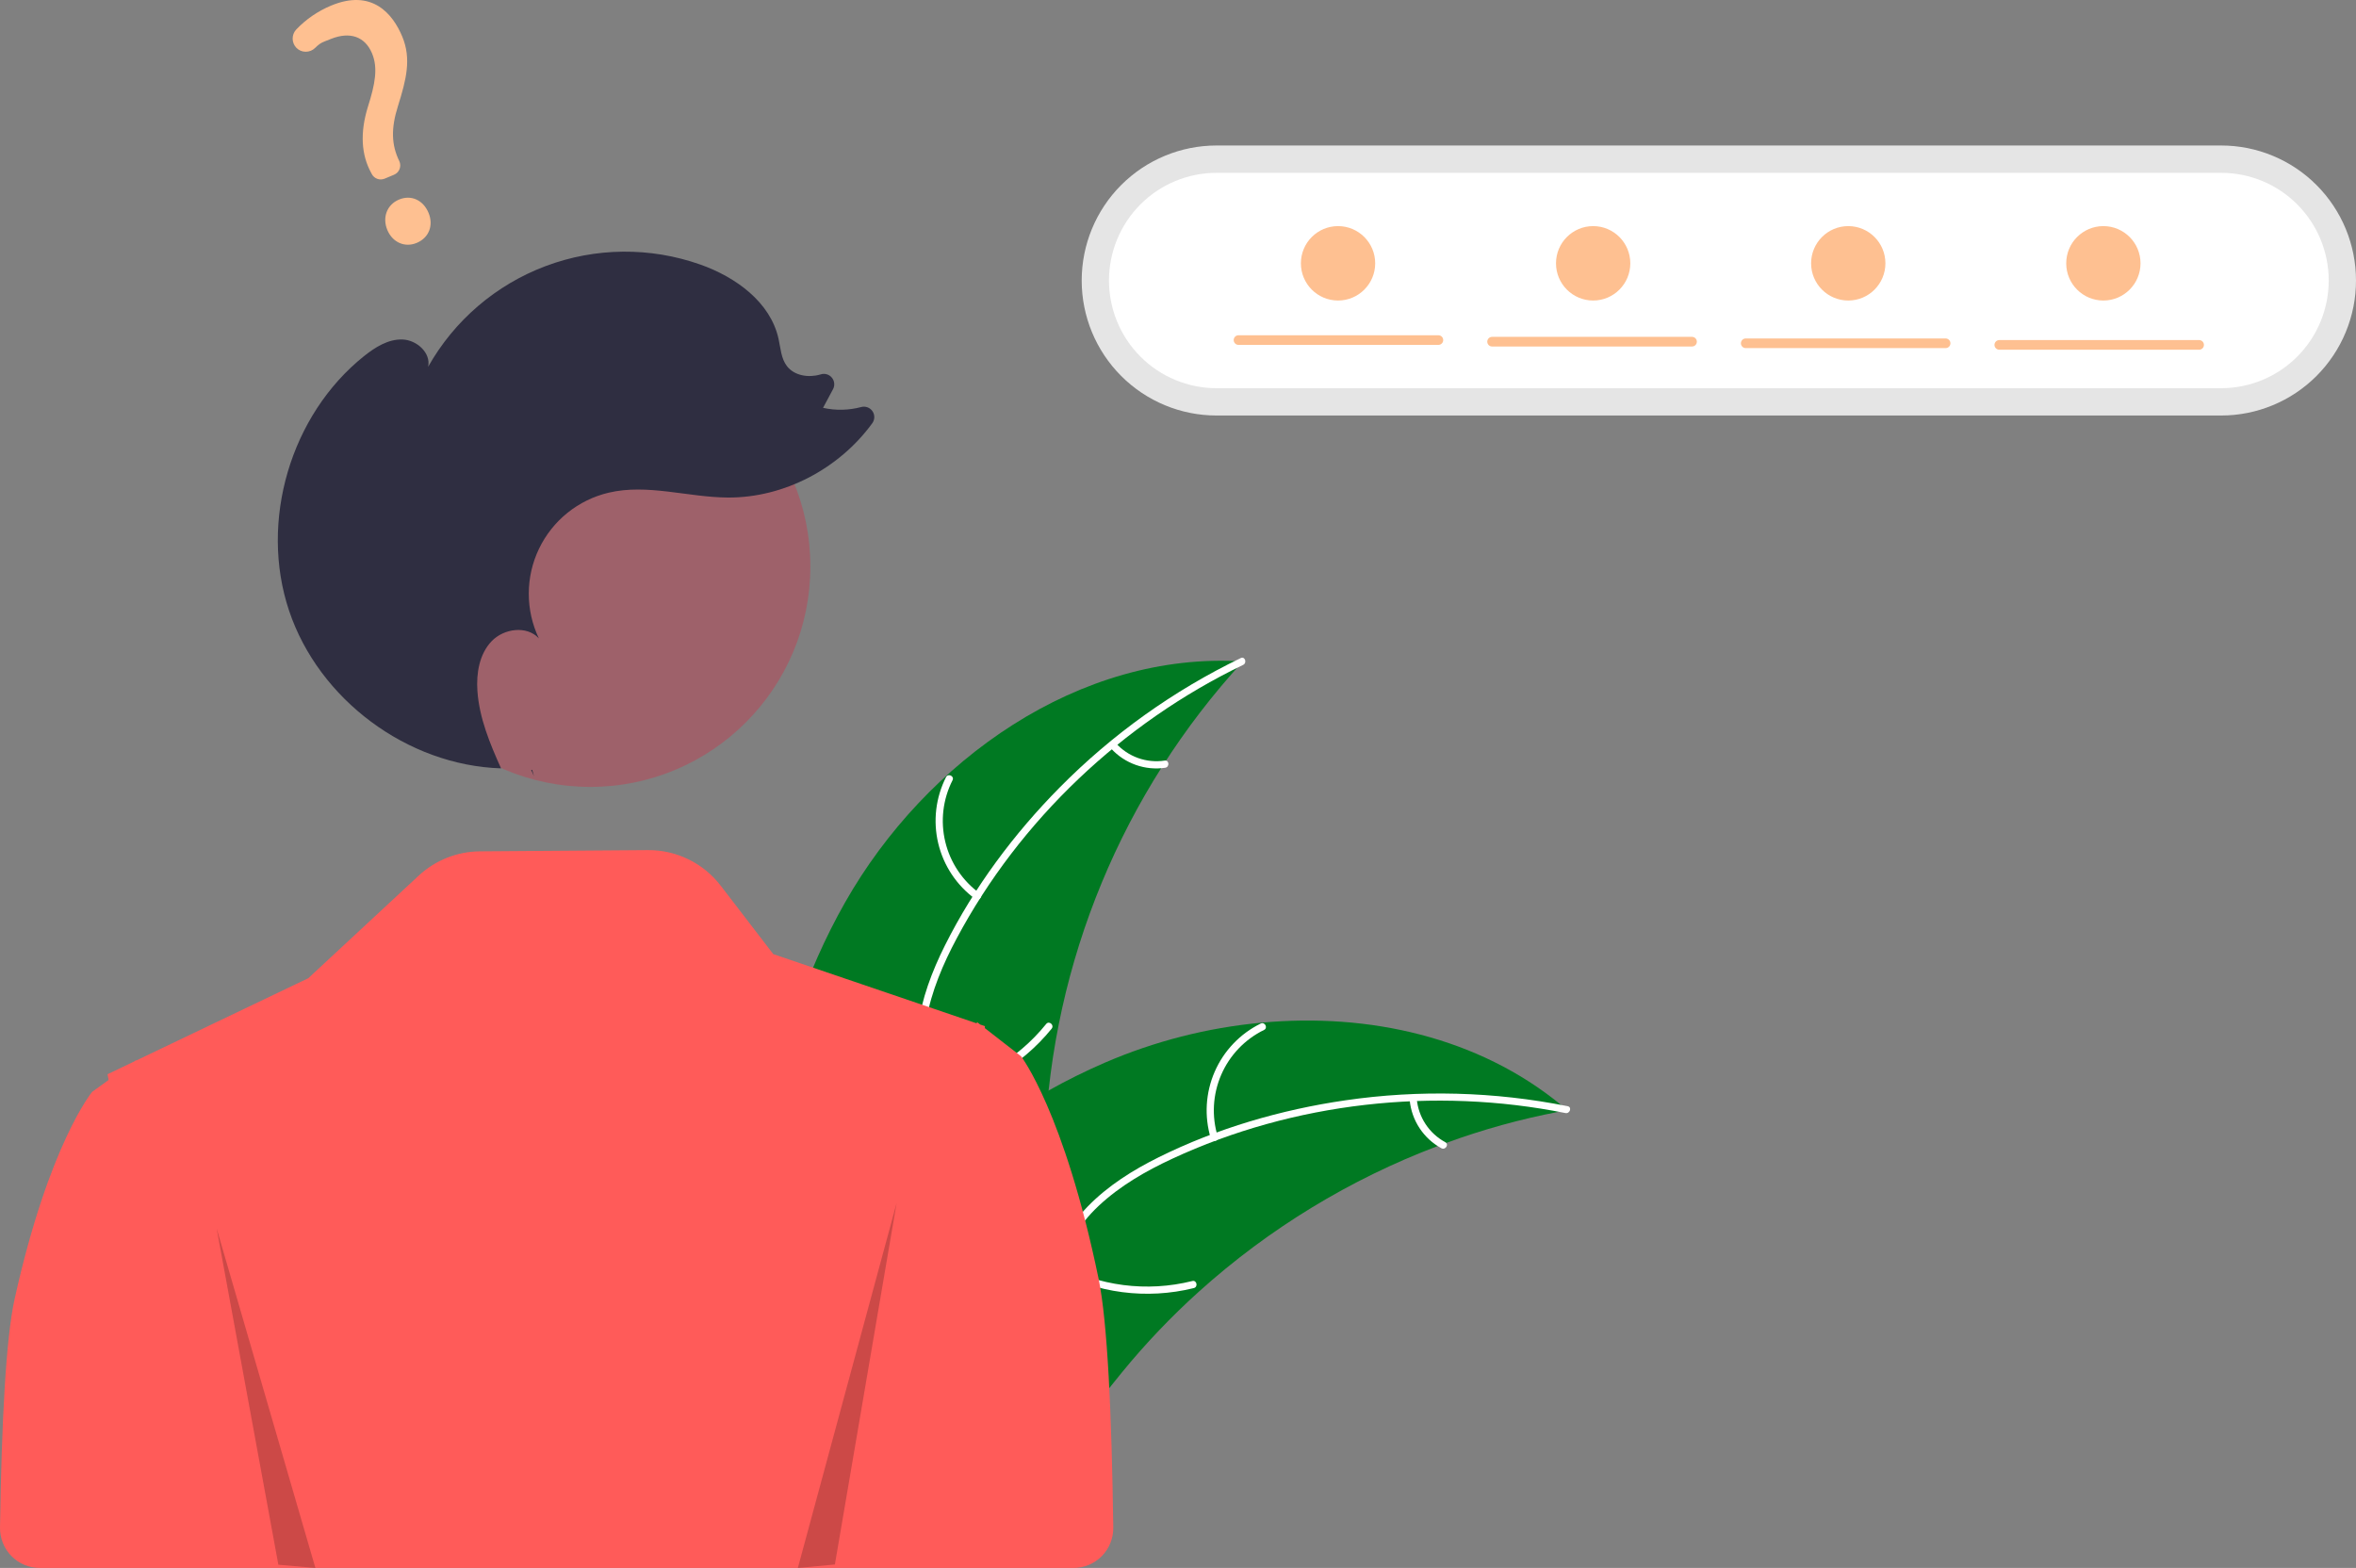 <svg width="308" height="205" viewBox="0 0 308 205" fill="none" xmlns="http://www.w3.org/2000/svg">
<rect x="0" y="0" width="308" height="205" fill="#808080" stroke="none"/>
<g clip-path="url(#clip0_1_914)">
<path d="M110.48 117.979C121.035 99.383 141.169 85.105 162.483 86.48C146.761 103.603 137.594 125.743 136.602 148.984C136.252 157.948 136.795 167.955 130.852 174.668C127.154 178.844 121.502 180.867 115.944 181.291C110.387 181.716 104.831 180.71 99.347 179.709L98.017 180.118C97.511 158.733 99.924 136.576 110.48 117.979Z" fill="#007922"/>
<path d="M162.515 86.928C146.753 94.527 133.314 107.218 125.064 122.696C123.28 126.042 121.762 129.592 121.099 133.346C120.437 137.101 120.9 140.676 122.18 144.242C123.351 147.503 124.926 150.702 125.285 154.191C125.663 157.869 124.312 161.307 121.88 164.036C118.905 167.375 114.909 169.444 110.931 171.332C106.514 173.427 101.893 175.534 98.765 179.445C98.386 179.919 97.674 179.302 98.052 178.829C103.495 172.024 112.812 170.745 119.272 165.264C122.287 162.706 124.55 159.223 124.407 155.142C124.282 151.573 122.661 148.272 121.447 144.981C120.173 141.525 119.537 138.05 119.994 134.366C120.462 130.597 121.845 126.98 123.535 123.603C127.348 115.986 132.565 108.993 138.541 102.949C145.41 96.001 153.415 90.28 162.21 86.035C162.754 85.773 163.056 86.667 162.515 86.928Z" fill="white"/>
<path d="M127.481 117.523C125.064 115.754 123.355 113.182 122.657 110.267C121.96 107.351 122.32 104.283 123.673 101.608C123.948 101.068 124.799 101.472 124.523 102.013C123.259 104.501 122.924 107.359 123.579 110.073C124.234 112.786 125.836 115.175 128.096 116.81C128.586 117.165 127.968 117.877 127.481 117.523Z" fill="white"/>
<path d="M121.369 142.667C127.424 141.781 132.922 138.642 136.769 133.876C137.15 133.404 137.862 134.02 137.481 134.492C133.47 139.444 127.741 142.699 121.438 143.608C120.837 143.694 120.772 142.753 121.369 142.667Z" fill="white"/>
<path d="M145.875 97.16C146.668 98.04 147.666 98.709 148.78 99.107C149.894 99.505 151.09 99.619 152.259 99.44C152.859 99.346 152.924 100.287 152.328 100.38C151.035 100.572 149.715 100.444 148.483 100.007C147.251 99.57 146.144 98.838 145.26 97.874C145.169 97.79 145.113 97.675 145.104 97.551C145.095 97.428 145.133 97.306 145.211 97.209C145.293 97.115 145.409 97.057 145.533 97.048C145.657 97.039 145.78 97.079 145.875 97.16Z" fill="white"/>
<path d="M204.891 145.144C204.518 145.213 204.146 145.282 203.77 145.359C198.765 146.315 193.846 147.677 189.062 149.431C188.69 149.56 188.315 149.698 187.947 149.838C176.465 154.186 165.889 160.632 156.757 168.848C153.126 172.12 149.748 175.665 146.654 179.45C142.382 184.679 138.164 190.688 132.581 194.097C132.002 194.459 131.402 194.785 130.783 195.073L98.619 181.711C98.561 181.644 98.499 181.584 98.441 181.517L97.133 181.042C97.278 180.836 97.434 180.625 97.58 180.418C97.665 180.298 97.756 180.181 97.84 180.061C97.898 179.982 97.957 179.903 98.005 179.828C98.025 179.802 98.044 179.776 98.061 179.757C98.109 179.682 98.162 179.618 98.207 179.55C99.074 178.369 99.952 177.191 100.839 176.018C100.842 176.011 100.842 176.011 100.852 176.006C107.636 167.083 115.223 158.649 123.847 151.636C124.106 151.425 124.369 151.207 124.643 151.002C128.548 147.862 132.702 145.048 137.065 142.586C139.458 141.246 141.917 140.028 144.434 138.937C150.94 136.13 157.847 134.366 164.902 133.709C178.964 132.401 193.288 135.612 204.074 144.46C204.349 144.687 204.618 144.91 204.891 145.144Z" fill="#007922"/>
<path d="M204.649 145.523C187.497 142.086 169.137 144.116 153.245 151.499C149.809 153.096 146.463 155.015 143.677 157.612C140.891 160.211 139.111 163.344 137.99 166.964C136.964 170.273 136.298 173.778 134.488 176.78C132.579 179.944 129.433 181.875 125.851 182.587C121.468 183.459 117.034 182.702 112.723 181.81C107.936 180.82 102.981 179.716 98.132 180.952C97.544 181.102 97.347 180.18 97.933 180.03C106.369 177.879 114.577 182.476 123.031 181.995C126.975 181.77 130.876 180.354 133.216 177.009C135.261 174.084 135.951 170.472 136.961 167.112C138.02 163.584 139.602 160.426 142.181 157.76C144.821 155.033 148.099 152.979 151.479 151.302C159.102 147.519 167.471 145.082 175.877 143.859C185.538 142.453 195.368 142.713 204.942 144.627C205.535 144.745 205.238 145.641 204.649 145.523Z" fill="white"/>
<path d="M158.284 148.826C157.418 145.957 157.6 142.872 158.795 140.124C159.991 137.376 162.123 135.142 164.811 133.823C165.356 133.558 165.792 134.393 165.247 134.659C162.742 135.883 160.756 137.963 159.648 140.525C158.54 143.086 158.382 145.96 159.204 148.628C159.382 149.207 158.461 149.403 158.284 148.826Z" fill="white"/>
<path d="M138.289 165.217C143.656 168.161 149.933 168.97 155.869 167.484C156.457 167.336 156.655 168.258 156.068 168.406C149.888 169.941 143.357 169.085 137.779 166.01C137.247 165.716 137.76 164.926 138.289 165.217Z" fill="white"/>
<path d="M185.212 143.66C185.316 144.84 185.711 145.976 186.362 146.965C187.012 147.955 187.898 148.767 188.939 149.329C189.474 149.616 188.961 150.406 188.429 150.122C187.281 149.495 186.304 148.597 185.583 147.505C184.862 146.413 184.419 145.161 184.292 143.858C184.27 143.737 184.295 143.611 184.362 143.507C184.429 143.403 184.533 143.328 184.653 143.298C184.775 143.273 184.902 143.296 185.007 143.364C185.111 143.431 185.185 143.538 185.212 143.66Z" fill="white"/>
<path d="M143.62 167.188C139.115 145.375 133.484 138.102 133.484 138.102L131.333 136.431L128.747 134.419L128.759 134.16L128.146 133.951L128.001 133.839L127.765 133.658L127.727 133.698L127.647 133.782L115.941 129.797L101.091 124.745L94.214 115.792C93.094 114.334 91.652 113.156 90.001 112.35C88.35 111.543 86.535 111.131 84.699 111.144L62.736 111.307C59.767 111.329 56.913 112.463 54.736 114.485L40.3 127.896L17.807 138.655L17.769 138.617L17.532 138.786L14.057 140.45L14.2 141.198L12.049 142.752C12.049 142.752 6.419 149.519 1.914 169.817C0.768 174.981 0.204 186.06 0.001 199.712C-0.01 200.402 0.117 201.088 0.374 201.729C0.631 202.37 1.012 202.954 1.496 203.446C1.98 203.938 2.557 204.329 3.193 204.596C3.829 204.862 4.512 205 5.201 205H125.343L140.338 205C141.027 205 141.709 204.862 142.345 204.596C142.981 204.329 143.557 203.939 144.041 203.448C144.525 202.956 144.906 202.373 145.163 201.733C145.421 201.093 145.548 200.407 145.539 199.717C145.34 184.862 144.776 172.789 143.62 167.188Z" fill="#FF5B59"/>
<path d="M159.034 19.023C154.36 19.023 149.878 20.883 146.572 24.193C143.267 27.503 141.41 31.993 141.41 36.674C141.41 41.355 143.267 45.845 146.572 49.155C149.878 52.465 154.36 54.325 159.034 54.325H290.376C295.05 54.325 299.533 52.465 302.838 49.155C306.143 45.845 308 41.355 308 36.674C308 31.993 306.143 27.503 302.838 24.193C299.533 20.883 295.05 19.023 290.376 19.023H159.034Z" fill="#E5E5E5"/>
<path d="M159.034 22.596C155.306 22.596 151.731 24.079 149.094 26.719C146.458 29.359 144.977 32.94 144.977 36.674C144.977 40.408 146.458 43.989 149.094 46.629C151.731 49.27 155.306 50.753 159.034 50.753H290.376C294.104 50.753 297.68 49.27 300.316 46.629C302.952 43.989 304.433 40.408 304.433 36.674C304.433 32.94 302.952 29.359 300.316 26.719C297.68 24.079 294.104 22.596 290.376 22.596H159.034Z" fill="white"/>
<path d="M77.166 102.881C93.057 102.881 105.939 89.979 105.939 74.064C105.939 58.149 93.057 45.247 77.166 45.247C61.276 45.247 48.394 58.149 48.394 74.064C48.394 89.979 61.276 102.881 77.166 102.881Z" fill="#9E616A"/>
<path d="M69.806 101.47C69.683 101.198 69.56 100.926 69.438 100.654C69.485 100.655 69.532 100.662 69.579 100.663L69.806 101.47Z" fill="#2F2E41"/>
<path d="M47.593 46.557C49.049 45.395 50.75 44.325 52.61 44.385C54.471 44.445 56.358 46.128 55.972 47.952C59.39 41.892 64.829 37.231 71.336 34.787C77.843 32.344 85.001 32.273 91.555 34.589C96.179 36.223 100.714 39.492 101.776 44.287C102.049 45.517 102.108 46.867 102.875 47.866C103.842 49.126 105.693 49.411 107.218 48.968C107.233 48.964 107.248 48.959 107.263 48.955C107.521 48.867 107.799 48.858 108.061 48.93C108.324 49.002 108.558 49.151 108.735 49.358C108.912 49.565 109.023 49.82 109.053 50.091C109.084 50.362 109.032 50.636 108.906 50.877L107.597 53.321C109.247 53.689 110.961 53.652 112.593 53.214C112.864 53.143 113.15 53.158 113.413 53.256C113.676 53.354 113.901 53.532 114.059 53.763C114.217 53.995 114.3 54.27 114.296 54.551C114.291 54.832 114.2 55.104 114.035 55.331C109.721 61.264 102.513 65.095 95.157 65.05C89.929 65.018 84.648 63.213 79.56 64.417C77.591 64.883 75.752 65.784 74.177 67.055C72.602 68.325 71.331 69.933 70.457 71.76C69.583 73.587 69.128 75.586 69.127 77.612C69.125 79.637 69.576 81.638 70.447 83.466C68.884 81.754 65.862 82.159 64.264 83.838C62.665 85.516 62.251 88.022 62.412 90.337C62.658 93.876 64.043 97.212 65.503 100.458C53.263 100.072 41.687 91.473 37.79 79.843C33.877 68.164 37.978 54.24 47.593 46.557Z" fill="#2F2E41"/>
<path opacity="0.2" d="M28.32 160.603L36.39 204.578L41.232 205L28.32 160.603Z" fill="black"/>
<path opacity="0.2" d="M117.214 157.286L109.144 204.546L104.302 205L117.214 157.286Z" fill="black"/>
<path d="M54.477 31.758C52.929 32.405 51.315 31.696 50.638 30.072C49.95 28.423 50.592 26.749 52.164 26.091C53.737 25.434 55.322 26.145 56.021 27.82C56.709 29.471 56.074 31.09 54.477 31.758ZM51.513 22.846L50.282 23.36C49.975 23.487 49.631 23.494 49.319 23.38C49.007 23.265 48.749 23.037 48.596 22.741L48.536 22.622C47.212 20.231 47.06 17.325 48.088 13.989C49.039 10.997 49.434 8.892 48.64 6.986C47.721 4.782 45.758 4.091 43.255 5.091C42.285 5.497 41.976 5.491 41.212 6.25C41.046 6.417 40.848 6.549 40.63 6.638C40.412 6.726 40.178 6.77 39.943 6.766C39.715 6.764 39.49 6.715 39.282 6.624C39.073 6.532 38.885 6.4 38.729 6.234C38.428 5.914 38.26 5.492 38.258 5.053C38.255 4.614 38.42 4.19 38.717 3.867C40.001 2.521 41.55 1.456 43.265 0.74C48.642 -1.509 51.349 1.811 52.588 4.782C53.799 7.688 53.118 10.384 52.023 13.876C51.105 16.777 51.158 18.927 52.201 21.065C52.276 21.227 52.318 21.402 52.324 21.58C52.33 21.759 52.3 21.936 52.236 22.102C52.171 22.269 52.074 22.42 51.95 22.548C51.826 22.676 51.677 22.777 51.513 22.846Z" fill="#FEC091"/>
<path d="M188.046 45.093H161.914C161.831 45.093 161.749 45.077 161.672 45.046C161.595 45.014 161.525 44.968 161.466 44.91C161.407 44.851 161.36 44.781 161.329 44.704C161.297 44.628 161.28 44.545 161.28 44.462C161.28 44.379 161.297 44.297 161.329 44.22C161.36 44.143 161.407 44.074 161.466 44.015C161.525 43.956 161.595 43.91 161.672 43.879C161.749 43.847 161.831 43.831 161.914 43.832H188.046C188.212 43.833 188.371 43.9 188.488 44.018C188.606 44.136 188.671 44.296 188.671 44.462C188.671 44.629 188.606 44.788 188.488 44.906C188.371 45.025 188.212 45.092 188.046 45.093Z" fill="#FEC091"/>
<path d="M221.196 45.303H195.064C194.981 45.303 194.899 45.288 194.822 45.256C194.745 45.225 194.675 45.178 194.616 45.12C194.557 45.061 194.511 44.991 194.479 44.915C194.447 44.838 194.43 44.756 194.43 44.672C194.43 44.589 194.447 44.507 194.479 44.43C194.511 44.353 194.557 44.284 194.616 44.225C194.675 44.166 194.745 44.12 194.822 44.089C194.899 44.057 194.981 44.041 195.064 44.042H221.196C221.279 44.041 221.362 44.057 221.438 44.089C221.515 44.12 221.585 44.166 221.644 44.225C221.703 44.284 221.75 44.353 221.782 44.43C221.814 44.507 221.83 44.589 221.83 44.672C221.83 44.756 221.814 44.838 221.782 44.915C221.75 44.991 221.703 45.061 221.644 45.12C221.585 45.178 221.515 45.225 221.438 45.256C221.362 45.288 221.279 45.303 221.196 45.303Z" fill="#FEC091"/>
<path d="M254.346 45.513H228.214C228.048 45.512 227.889 45.445 227.772 45.327C227.655 45.209 227.589 45.049 227.589 44.882C227.589 44.716 227.655 44.556 227.772 44.438C227.889 44.32 228.048 44.253 228.214 44.252H254.346C254.429 44.251 254.512 44.267 254.589 44.299C254.665 44.33 254.735 44.377 254.794 44.435C254.853 44.494 254.9 44.563 254.932 44.64C254.964 44.717 254.98 44.799 254.98 44.882C254.98 44.965 254.964 45.048 254.932 45.125C254.9 45.201 254.853 45.271 254.794 45.33C254.735 45.388 254.665 45.435 254.589 45.466C254.512 45.497 254.429 45.513 254.346 45.513Z" fill="#FEC091"/>
<path d="M287.496 45.723H261.364C261.198 45.722 261.039 45.655 260.922 45.537C260.805 45.419 260.739 45.259 260.739 45.093C260.739 44.926 260.805 44.766 260.922 44.648C261.039 44.53 261.198 44.463 261.364 44.462H287.496C287.662 44.463 287.821 44.53 287.939 44.648C288.056 44.766 288.121 44.926 288.121 45.093C288.121 45.259 288.056 45.419 287.939 45.537C287.821 45.655 287.662 45.722 287.496 45.723Z" fill="#FEC091"/>
<path d="M174.923 39.291C177.605 39.291 179.779 37.113 179.779 34.427C179.779 31.74 177.605 29.562 174.923 29.562C172.24 29.562 170.066 31.74 170.066 34.427C170.066 37.113 172.24 39.291 174.923 39.291Z" fill="#FEC091"/>
<path d="M208.273 39.291C210.955 39.291 213.13 37.113 213.13 34.427C213.13 31.74 210.955 29.562 208.273 29.562C205.59 29.562 203.416 31.74 203.416 34.427C203.416 37.113 205.59 39.291 208.273 39.291Z" fill="#FEC091"/>
<path d="M241.623 39.291C244.306 39.291 246.48 37.113 246.48 34.427C246.48 31.74 244.306 29.562 241.623 29.562C238.941 29.562 236.766 31.74 236.766 34.427C236.766 37.113 238.941 39.291 241.623 39.291Z" fill="#FEC091"/>
<path d="M274.974 39.291C277.656 39.291 279.83 37.113 279.83 34.427C279.83 31.74 277.656 29.562 274.974 29.562C272.291 29.562 270.117 31.74 270.117 34.427C270.117 37.113 272.291 39.291 274.974 39.291Z" fill="#FEC091"/>
</g>
<defs>
<clipPath id="clip0_1_914">
<rect width="308" height="205" fill="white"/>
</clipPath>
</defs>
</svg>
